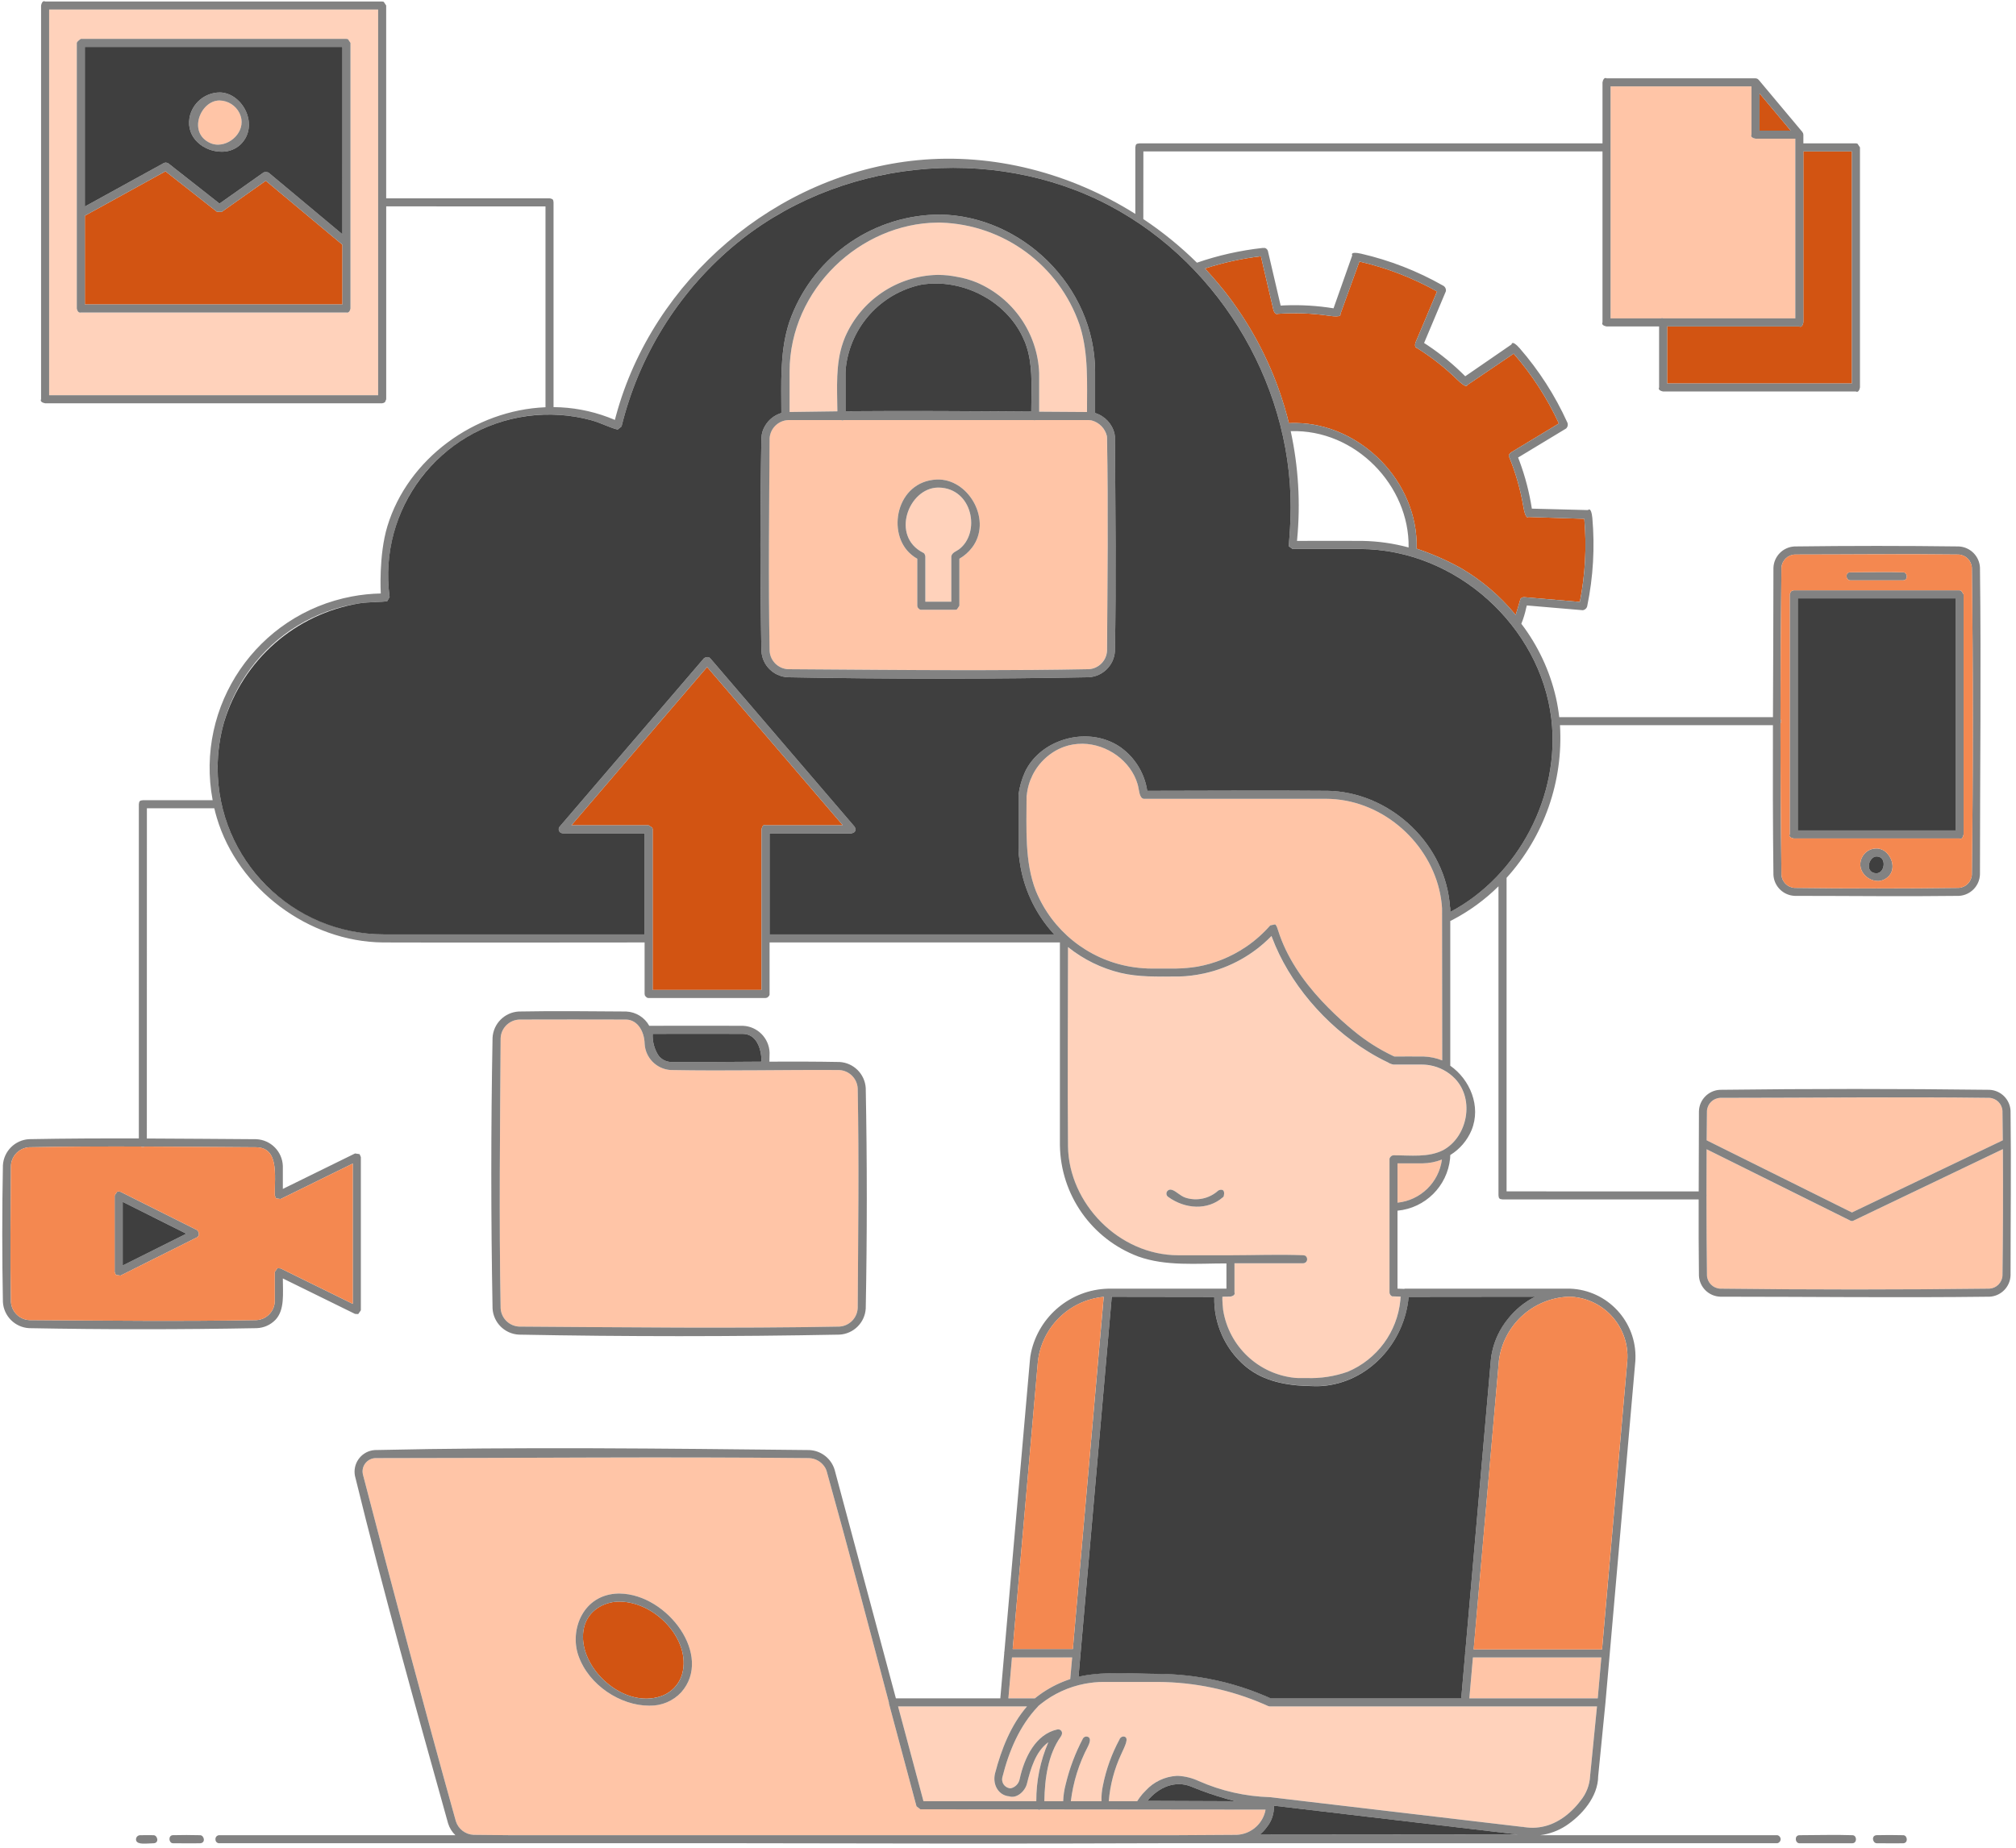 <svg width="168" height="154" viewBox="0 0 168 154" fill="none" xmlns="http://www.w3.org/2000/svg">
<path fill-rule="evenodd" clip-rule="evenodd" d="M92.397 150.124H94.761C94.895 149.916 94.904 149.909 94.965 149.824C95.116 149.611 95.287 149.414 95.475 149.233C96.142 148.507 97.065 148.068 98.049 148.01C98.097 148.01 98.144 148.01 98.191 148.01C98.78 148.045 99.358 148.191 99.893 148.44C101.764 149.267 103.778 149.723 105.822 149.784L105.861 149.787C106.742 149.891 107.624 149.995 108.505 150.1L126.868 152.264C126.91 152.255 126.954 152.26 126.993 152.28L127.242 152.308C127.572 152.349 127.906 152.346 128.235 152.299C129.613 152.131 130.83 151.242 131.707 150.082C132.189 149.496 132.47 148.771 132.509 148.013L133.082 142.222H105.821C105.77 142.218 105.72 142.206 105.671 142.189C105.561 142.138 105.451 142.089 105.34 142.041C102.548 140.83 99.539 140.198 96.496 140.182C94.98 140.18 93.463 140.18 91.946 140.182C91.689 140.182 91.432 140.194 91.176 140.22C90.912 140.249 90.652 140.288 90.397 140.333C89.052 140.592 87.789 141.174 86.718 142.028L86.679 142.062L86.647 142.087L86.62 142.11L86.575 142.147L86.558 142.153C86.536 142.182 86.512 142.211 86.486 142.238C84.963 143.844 84.079 145.928 83.524 148.149C83.437 148.551 83.693 148.948 84.096 149.035C84.133 149.043 84.171 149.049 84.209 149.051C84.597 148.971 84.897 148.666 84.971 148.278C85.37 146.444 86.32 144.543 88.103 144.143C88.392 144.077 88.663 144.378 88.391 144.749C87.336 146.233 87.062 148.223 87.027 150.127H88.597C88.614 149.642 88.686 149.161 88.812 148.692C89.128 147.378 89.606 146.108 90.236 144.912C90.297 144.79 90.427 144.718 90.563 144.733C90.857 144.771 90.923 145.029 90.664 145.553C89.913 146.977 89.43 148.525 89.236 150.123H91.79C91.775 149.684 91.815 149.246 91.908 148.817C92.174 147.473 92.641 146.176 93.294 144.97C93.345 144.815 93.497 144.715 93.66 144.732C94.154 144.805 93.693 145.615 93.43 146.213C92.856 147.445 92.507 148.769 92.397 150.124ZM86.356 150.124H76.954L74.837 142.222H85.582C84.238 143.779 83.45 145.783 82.924 147.785C82.702 148.65 83.12 149.488 83.881 149.677C83.948 149.697 84.018 149.709 84.088 149.713C84.693 149.925 85.394 149.33 85.57 148.689C85.878 147.459 86.278 145.994 87.36 145.207C86.689 146.759 86.347 148.433 86.356 150.124ZM102.537 104.628H98.173C93.203 104.613 89.068 100.271 88.996 95.565C88.944 90.025 88.996 84.483 88.996 78.942L89.023 78.964C90.302 79.983 91.788 80.71 93.378 81.093C94.89 81.454 96.469 81.399 98.055 81.395H98.091H98.152H98.194H98.218H98.229H98.249C98.93 81.376 99.607 81.294 100.272 81.15H100.279L100.379 81.128L100.392 81.125C102.509 80.653 104.443 79.573 105.955 78.016L105.979 78.084L106.002 78.147L106.006 78.16C107.396 81.861 110.386 85.444 114.059 87.686C114.572 88.002 115.101 88.29 115.645 88.548C115.744 88.615 115.854 88.665 115.969 88.697L115.987 88.705L116.123 88.735H118.517C118.592 88.735 118.666 88.737 118.741 88.743C118.881 88.753 119.021 88.77 119.159 88.795C119.954 88.936 120.684 89.325 121.245 89.906C122.925 91.67 122.261 94.805 120.237 95.878C119.005 96.493 117.549 96.296 116.124 96.296L115.996 96.322C115.779 96.466 115.783 96.595 115.788 96.624V96.631V107.746C115.8 107.877 115.878 107.994 115.995 108.056L116.718 108.081L116.696 108.332L116.691 108.394C116.426 111.024 114.748 113.301 112.313 114.331C111.202 114.726 110.026 114.904 108.848 114.857H108.592C108.507 114.857 108.421 114.857 108.335 114.857H108.258H108.234H108.179H108.153L108.092 114.854H108.076L107.997 114.849H107.987L107.916 114.844H107.904C104.858 114.534 102.403 112.213 101.923 109.189C101.882 108.853 101.864 108.535 101.858 108.276C101.858 108.211 101.858 108.145 101.862 108.08H102.536C102.992 107.99 102.872 107.744 102.872 107.744V105.304H108.591C108.778 105.301 108.926 105.147 108.923 104.96C108.921 104.892 108.9 104.825 108.86 104.77C108.815 104.709 108.803 104.658 108.619 104.635C106.593 104.549 104.563 104.635 102.535 104.635L102.537 104.628ZM97.567 99.152C97.937 99.19 98.299 99.66 98.805 99.828C99.749 100.124 100.778 99.899 101.513 99.237C101.615 99.167 101.743 99.145 101.863 99.175C102.121 99.28 101.964 99.735 101.964 99.735C101.937 99.76 101.91 99.784 101.882 99.808C100.631 100.883 98.772 100.787 97.35 99.759C97.196 99.658 97.154 99.452 97.254 99.299C97.322 99.194 97.443 99.137 97.567 99.151V99.152ZM79.276 50.15H77.11V46.367C77.059 46.095 76.926 46.067 76.926 46.067C74.204 44.688 75.704 40.683 78.156 40.636H78.23C81.06 40.69 81.743 44.399 79.921 45.782C79.7 45.95 79.335 46.048 79.276 46.367V50.15ZM78.116 18.553C71.725 18.612 65.819 24.078 65.798 30.948V34.337C67.125 34.313 68.452 34.295 69.78 34.283C69.76 32.3 69.622 30.329 70.257 28.526C70.271 28.487 70.285 28.449 70.299 28.411L70.31 28.381C70.329 28.329 70.349 28.28 70.369 28.228L70.385 28.187L70.397 28.158V28.154L70.404 28.138L70.424 28.09L70.427 28.084C71.757 25.019 74.742 23.002 78.082 22.912C78.136 22.912 78.191 22.912 78.246 22.912C78.748 22.917 79.248 22.971 79.74 23.072C80.299 23.165 80.846 23.319 81.371 23.533C84.434 24.831 86.471 27.782 86.598 31.106V31.163V31.202V31.224C86.598 31.258 86.598 31.289 86.598 31.321V34.312C87.926 34.321 89.255 34.33 90.582 34.339C90.582 31.922 90.707 29.508 90.024 27.271L90.016 27.244L89.991 27.164L89.955 27.054C88.242 22.104 83.654 18.723 78.419 18.554L78.264 18.552L78.116 18.553ZM31.51 32.94H4.095V0.795H31.511L31.51 32.94ZM28.87 3.24H6.736C6.736 3.24 6.428 3.435 6.4 3.576V25.71C6.459 26.009 6.595 26.056 6.675 26.055H6.685C6.702 26.055 6.719 26.052 6.735 26.046H28.869C28.889 26.053 28.909 26.056 28.93 26.056H28.941C29.021 26.052 29.148 25.996 29.205 25.711V3.576L28.998 3.266L28.87 3.24Z" fill="#FFD2BB"/>
<path fill-rule="evenodd" clip-rule="evenodd" d="M97.883 152.955L103.052 152.924C104.167 152.879 105.122 152.116 105.415 151.041V151.038L105.426 150.992L105.428 150.983L105.437 150.942L105.44 150.93L105.448 150.89L105.45 150.877L105.459 150.824L86.691 150.805C86.63 150.845 86.552 150.845 86.491 150.805L76.697 150.795L76.372 150.547L74.076 141.973C74.074 141.942 74.073 141.913 74.073 141.885C72.378 135.47 70.686 129.054 68.902 122.664C68.862 122.505 68.791 122.355 68.696 122.223C68.405 121.802 67.932 121.545 67.422 121.528C55.373 121.401 43.324 121.528 31.274 121.528C30.661 121.556 30.186 122.075 30.214 122.688C30.217 122.746 30.224 122.803 30.235 122.86C32.751 132.52 35.302 142.172 37.987 151.788C38.192 152.441 38.785 152.897 39.47 152.925C40.525 152.937 41.58 152.947 42.635 152.957L97.883 152.955ZM51.664 132.814C55.653 132.89 59.443 138.024 56.768 141.043C56.093 141.771 55.14 142.176 54.147 142.157H54.069C51.76 142.161 49.063 140.496 48.19 137.962C47.455 135.828 48.593 132.87 51.541 132.814H51.663L51.664 132.814ZM89.344 138.139L89.186 139.943H89.184C88.403 140.198 87.66 140.557 86.975 141.009L86.939 141.033L86.916 141.048H86.914C86.743 141.163 86.577 141.283 86.415 141.409C86.363 141.449 86.312 141.49 86.261 141.531L86.24 141.548H84.034L84.332 138.136L89.344 138.139ZM133.444 138.139L133.145 141.551H122.445L122.744 138.139L133.444 138.139ZM55.9 89.183C54.726 89.115 53.789 88.178 53.72 87.004C53.701 86.002 53.156 84.995 52.175 84.977C49.212 84.958 46.249 84.977 43.287 84.977C42.442 85.005 41.76 85.677 41.719 86.522C41.672 94.027 41.58 101.534 41.719 109.038C41.768 109.867 42.434 110.526 43.264 110.565C52.159 110.621 61.055 110.733 69.948 110.565C70.778 110.517 71.436 109.85 71.475 109.02C71.513 102.916 71.59 96.812 71.475 90.709C71.426 89.879 70.759 89.221 69.929 89.183C65.261 89.153 60.593 89.271 55.925 89.183L55.9 89.183ZM142.204 99.723C142.204 101.921 142.218 104.119 142.246 106.317C142.28 106.902 142.748 107.37 143.334 107.404C150.816 107.496 158.299 107.496 165.783 107.404C166.369 107.37 166.837 106.903 166.871 106.317C166.916 102.804 166.926 99.291 166.902 95.778L154.471 101.73C154.38 101.784 154.267 101.784 154.177 101.728L142.216 95.787C142.208 97.044 142.204 98.302 142.204 99.56C142.215 99.613 142.216 99.668 142.205 99.721L142.204 99.723ZM166.896 95.042C166.89 94.225 166.881 93.408 166.871 92.591C166.837 92.005 166.369 91.537 165.783 91.503C158.311 91.41 150.837 91.503 143.364 91.503C142.766 91.523 142.281 91.995 142.246 92.592C142.236 93.408 142.228 94.224 142.221 95.04L154.328 101.054L166.896 95.042ZM118.509 96.96H118.545C119.095 96.953 119.639 96.847 120.151 96.646C120.169 96.64 120.158 96.656 120.158 96.656C119.899 98.56 118.371 100.04 116.459 100.237V96.961L118.509 96.96ZM90.163 61.989C89.656 61.987 89.153 62.072 88.676 62.242C88.099 62.451 87.569 62.773 87.117 63.188C86.236 63.99 85.683 65.09 85.565 66.275L85.547 66.338C85.547 69.051 85.375 71.832 86.326 74.261C87.683 77.557 90.628 79.931 94.137 80.558C94.636 80.645 95.141 80.698 95.648 80.719C95.716 80.721 95.785 80.723 95.853 80.723C96.564 80.727 97.275 80.723 97.986 80.723H98.017C98.606 80.713 99.193 80.66 99.774 80.567C101.213 80.311 102.582 79.756 103.794 78.94L103.844 78.907L103.878 78.885C104.607 78.384 105.271 77.794 105.853 77.128L106.249 77.045C106.252 77.044 106.256 77.044 106.259 77.045C106.273 77.048 106.286 77.056 106.295 77.067C106.36 77.142 106.407 77.231 106.436 77.326C106.459 77.386 106.483 77.46 106.51 77.547C107.201 79.744 108.549 81.713 110.165 83.443C110.847 84.169 111.567 84.858 112.322 85.507L112.327 85.511L112.356 85.536C112.508 85.667 112.661 85.795 112.817 85.921C113.811 86.744 114.903 87.441 116.068 87.997L116.095 88.01L116.196 88.056C116.984 88.056 117.773 88.043 118.561 88.056H118.583H118.6H118.624H118.657C119.181 88.075 119.698 88.185 120.185 88.38L120.17 75.71L120.162 75.598L120.158 75.546L120.153 75.485L120.147 75.418L120.143 75.372L120.135 75.297L120.131 75.26L120.122 75.18L120.118 75.147L120.107 75.065L120.103 75.035L120.091 74.954L120.087 74.923L120.075 74.846L120.069 74.812L120.057 74.74L120.05 74.701L120.039 74.635L120.03 74.59L120.019 74.533L120.008 74.478L119.999 74.431L119.985 74.367L119.977 74.333L119.96 74.256L119.955 74.235L119.934 74.144V74.138C118.923 69.972 115.014 66.591 110.497 66.577H95.308L95.29 66.573C94.923 66.484 94.936 65.819 94.802 65.361C94.231 63.408 92.26 62.02 90.225 61.987L90.163 61.989ZM70.118 35.01C70.17 35.043 70.236 35.043 70.288 35.01H86.128C86.173 35.029 86.224 35.029 86.269 35.01H90.707C90.794 35.012 90.881 35.022 90.966 35.039C91.592 35.206 92.077 35.701 92.232 36.331V36.34L92.235 36.36L92.239 36.381V36.394L92.242 36.42V36.429L92.244 36.457V36.465L92.246 36.494V36.502V36.538C92.355 42.434 92.283 48.331 92.246 54.228C92.208 55.059 91.549 55.726 90.719 55.774C87.588 55.832 84.458 55.854 81.327 55.856H80.544C75.587 55.854 70.629 55.805 65.672 55.774C64.842 55.736 64.174 55.076 64.127 54.246C64.018 48.35 64.089 42.453 64.127 36.556V36.518C64.186 35.688 64.862 35.038 65.693 35.009L70.118 35.01ZM79.612 50.822L79.741 50.796L79.948 50.486V46.568C80.36 46.331 80.721 46.014 81.009 45.636C82.675 43.444 80.837 40.067 78.299 39.967L78.239 39.965H78.148L78.057 39.967C74.666 40.118 73.837 44.51 75.964 46.241C76.111 46.367 76.27 46.476 76.439 46.567V50.486L76.465 50.614C76.589 50.799 76.7 50.823 76.75 50.824H76.76C76.765 50.823 76.77 50.823 76.775 50.822H79.612ZM145.957 7.198V11.222C145.957 11.222 145.796 11.457 146.293 11.558H149.61V26.538H138.594C138.542 26.505 138.476 26.505 138.424 26.538H134.213V7.198H145.957ZM18.259 8.374C16.682 8.404 15.615 11.087 17.541 11.93C17.735 12.014 17.943 12.057 18.154 12.056H18.188C19.377 12.035 20.597 10.755 19.957 9.426C19.641 8.793 19 8.388 18.294 8.374L18.259 8.374Z" fill="#FFC5A7"/>
<path fill-rule="evenodd" clip-rule="evenodd" d="M51.551 133.485C50.268 133.51 49.004 134.27 48.676 135.61C48.013 138.323 50.894 141.557 53.83 141.573H53.908C54.307 141.567 54.704 141.499 55.082 141.371C55.956 141.074 56.623 140.36 56.86 139.467C57.579 136.701 54.671 133.515 51.623 133.484L51.551 133.485ZM47.616 68.785L58.925 55.59L70.235 68.785H63.797C63.797 68.785 63.559 68.624 63.461 69.121V82.507H54.389V69.12L54.364 68.992L54.053 68.785H47.616ZM107.405 35.269C107.477 35.265 107.549 35.263 107.622 35.26C107.694 35.258 107.768 35.257 107.844 35.257C107.9 35.257 107.956 35.257 108.012 35.257C113.358 35.331 118.199 40.118 118.054 45.729C119.338 46.158 120.58 46.705 121.763 47.362C123.481 48.372 125.008 49.676 126.274 51.214L126.307 51.255C126.483 50.699 126.702 49.916 126.702 49.916C126.776 49.823 126.889 49.769 127.008 49.77L131.653 50.165C132.106 47.886 132.231 45.555 132.025 43.241L127.358 43.087C127.358 43.087 127.137 43.371 126.94 42.196C126.701 40.8 126.312 39.433 125.779 38.12C125.779 38.12 125.609 37.976 125.917 37.706L129.907 35.295C128.933 33.186 127.664 31.227 126.138 29.475L122.271 32.093C122.271 32.093 122.259 32.453 121.41 31.618C120.396 30.629 119.277 29.752 118.074 29.003C118.074 29.003 117.853 28.987 117.942 28.588L119.753 24.292C117.726 23.157 115.548 22.317 113.284 21.799L111.694 26.19C111.694 26.19 111.896 26.488 110.72 26.312C109.318 26.108 107.897 26.056 106.484 26.156C106.484 26.156 106.295 26.274 106.133 25.898L105.073 21.358C103.491 21.546 101.931 21.887 100.415 22.377C100.415 22.377 101.351 23.395 102.039 24.268C104.116 26.908 105.719 29.888 106.777 33.076C106.951 33.599 107.111 34.13 107.255 34.668C107.306 34.868 107.357 35.068 107.405 35.269ZM154.325 12.619V31.959H138.929V27.208H149.945C149.953 27.214 150.183 27.36 150.28 26.872V12.619H154.325ZM18.476 17.659L18.075 17.649L13.788 14.277L7.071 17.978V25.375H28.534V20.398L22.148 15.066L18.476 17.659ZM146.627 10.886H149.225L146.627 7.785V10.886Z" fill="#D25412"/>
<path fill-rule="evenodd" clip-rule="evenodd" d="M12.809 152.955C13.128 152.973 13.283 153.6 12.809 153.627C12.185 153.639 11.472 153.769 11.347 153.4C11.294 153.214 11.402 153.021 11.587 152.969C11.608 152.963 11.63 152.959 11.652 152.957C12.038 152.949 12.424 152.948 12.809 152.955ZM31.846 33.612H3.759C3.262 33.514 3.423 33.276 3.423 33.276V0.46C3.521 -0.033 3.755 0.121 3.759 0.124H31.846L31.975 0.149L32.182 0.459V16.532H45.792L45.84 16.535C46.077 16.587 46.111 16.641 46.128 16.867V33.931C47.68 33.943 49.218 34.227 50.672 34.772C50.913 34.861 51.24 34.999 51.24 34.999C51.27 34.882 51.301 34.765 51.333 34.648C54.41 23.299 64.683 14.502 76.447 13.353C82.783 12.734 89.212 14.427 94.611 17.829V12.285C94.639 12.003 94.699 11.975 94.947 11.95H133.542V6.862C133.64 6.37 133.874 6.524 133.878 6.526H146.293L146.421 6.552L146.425 6.558L146.443 6.562L146.55 6.646L150.203 11.006C150.216 11.03 150.229 11.056 150.239 11.082L150.255 11.093L150.281 11.222V11.948H154.662L154.79 11.974L154.997 12.283V32.294C154.899 32.791 154.661 32.63 154.661 32.63H138.594C138.098 32.531 138.258 32.294 138.258 32.294V27.208H133.877C133.381 27.11 133.541 26.872 133.541 26.872V12.619H95.282L95.277 18.258C96.878 19.326 98.374 20.543 99.745 21.894C101.515 21.284 103.346 20.872 105.207 20.667C105.276 20.661 105.346 20.661 105.416 20.667C105.531 20.707 105.621 20.799 105.658 20.915L106.721 25.469C106.835 25.462 106.948 25.456 107.062 25.451C108.422 25.397 109.784 25.479 111.128 25.696L112.688 21.284C112.688 21.284 112.44 20.921 113.434 21.145C115.819 21.695 118.111 22.588 120.24 23.796C120.423 23.882 120.524 24.08 120.488 24.278L118.674 28.586C118.77 28.648 118.865 28.71 118.96 28.773C120.092 29.528 121.145 30.395 122.104 31.36L125.96 28.706C125.96 28.706 125.984 28.279 126.645 29.031C128.251 30.879 129.581 32.949 130.594 35.177C130.69 35.354 130.656 35.574 130.511 35.713L126.509 38.132C126.551 38.238 126.591 38.344 126.631 38.451C127.103 39.727 127.446 41.048 127.654 42.393L132.333 42.513C132.333 42.513 132.602 42.182 132.696 43.179C132.91 45.618 132.769 48.075 132.277 50.473C132.252 50.673 132.095 50.831 131.896 50.858L127.237 50.462C127.22 50.527 127.203 50.593 127.184 50.658C127.089 51.113 126.953 51.558 126.778 51.988C128.166 53.809 129.149 55.907 129.661 58.139C129.782 58.678 129.874 59.223 129.936 59.772H147.747C147.761 55.628 147.786 51.485 147.786 47.34C147.813 46.376 148.576 45.594 149.54 45.544C154.107 45.485 158.675 45.485 163.244 45.544C164.189 45.596 164.945 46.351 164.997 47.297C165.104 55.821 164.997 64.346 164.997 72.87C164.968 73.834 164.206 74.615 163.243 74.667C158.69 74.725 154.138 74.667 149.583 74.667C148.619 74.641 147.836 73.877 147.786 72.914C147.734 68.756 147.733 64.598 147.744 60.441H129.998C130.285 65.108 128.681 69.694 125.548 73.165V99.296L141.558 99.301C141.565 97.073 141.578 94.845 141.578 92.615C141.607 91.658 142.365 90.883 143.321 90.831C150.814 90.737 158.308 90.737 165.803 90.831C166.744 90.881 167.496 91.632 167.546 92.573C167.604 97.145 167.546 101.717 167.546 106.29C167.517 107.247 166.759 108.023 165.802 108.074C158.323 108.166 150.842 108.074 143.362 108.074C142.405 108.045 141.629 107.288 141.578 106.332C141.552 104.21 141.55 102.087 141.555 99.966H125.21C124.938 99.942 124.896 99.879 124.874 99.63V73.87C123.747 74.984 122.46 75.925 121.056 76.661C120.981 76.7 120.915 76.732 120.856 76.758V88.824C122.497 89.969 123.443 92.201 122.631 94.19C122.271 95.052 121.65 95.778 120.855 96.268C120.855 96.363 120.849 96.458 120.842 96.552C120.608 98.864 118.772 100.687 116.459 100.905V107.403L117.007 107.423C117.032 107.415 117.058 107.408 117.084 107.403H130.753H130.756H130.831C133.96 107.519 136.402 110.149 136.286 113.278C136.284 113.336 136.281 113.394 136.277 113.453L134.145 137.833L133.787 141.916V141.919L133.182 148.031C133.173 149.775 131.783 151.324 130.494 152.167C129.848 152.588 129.115 152.857 128.35 152.955H148.096C148.111 152.955 148.126 152.957 148.14 152.961C148.322 153.016 148.425 153.207 148.37 153.389C148.337 153.499 148.251 153.585 148.14 153.618C148.126 153.623 148.111 153.625 148.096 153.625H96.889C85.118 153.671 73.348 153.649 61.578 153.625H18.283C18.114 153.636 17.968 153.508 17.957 153.339C17.957 153.331 17.956 153.324 17.956 153.316C17.934 153.14 18.058 152.979 18.234 152.957C18.25 152.955 18.267 152.954 18.283 152.954H37.948C37.665 152.684 37.456 152.346 37.341 151.972C34.654 142.342 31.954 132.71 29.578 122.997C29.392 122.015 30.038 121.068 31.02 120.882C31.087 120.869 31.154 120.861 31.221 120.856C43.29 120.584 55.365 120.729 67.435 120.856C68.427 120.896 69.282 121.566 69.558 122.519L74.657 141.549H83.359L83.689 137.772C83.679 137.733 83.683 137.69 83.7 137.653L85.823 113.395C85.839 113.164 85.873 112.933 85.923 112.706C86.591 109.675 89.237 107.488 92.34 107.404H102.203V105.3C99.677 105.3 97.156 105.548 94.854 104.724C90.978 103.27 88.387 99.591 88.326 95.453V78.549H64.131V82.843C64.131 82.843 64.172 82.987 63.924 83.153L63.796 83.178H54.053C54.048 83.178 53.905 83.214 53.743 82.971L53.717 82.843V78.549C46.45 78.549 39.183 78.572 31.916 78.549C25.734 78.491 19.838 74.101 18.068 68.158C17.99 67.896 17.92 67.632 17.858 67.367H12.241L12.236 94.889C15.277 94.9 18.317 94.928 21.36 94.947C22.567 95.002 23.529 95.976 23.57 97.183V99.091L29.587 96.135L29.966 96.192L30.071 96.436V109.208L29.851 109.522L29.587 109.509L23.57 106.552C23.57 107.823 23.736 109.179 22.953 110.002C22.542 110.428 21.98 110.677 21.387 110.696C15.067 110.813 8.746 110.813 2.423 110.696C1.248 110.629 0.309 109.69 0.242 108.515C0.171 104.72 0.171 100.923 0.242 97.125C0.309 95.95 1.248 95.011 2.423 94.944C5.472 94.886 8.521 94.876 11.57 94.883V67.031C11.594 66.759 11.656 66.717 11.906 66.695H17.721C16.237 58.8 21.434 51.196 29.329 49.712C30.122 49.563 30.925 49.48 31.732 49.464C31.732 49.464 31.541 46.294 32.285 43.85C33.993 38.242 39.535 34.183 45.458 33.942V17.203L32.184 17.2V33.276L32.085 33.514C32.017 33.57 31.934 33.604 31.846 33.612ZM16.691 152.956C17.012 152.98 17.158 153.59 16.691 153.626C15.931 153.645 15.17 153.626 14.409 153.626C14.063 153.617 13.999 152.987 14.392 152.954C15.157 152.935 15.923 152.936 16.691 152.956ZM158.621 152.956C158.957 152.981 159.027 153.594 158.621 153.626C157.878 153.644 157.134 153.626 156.39 153.626C156.054 153.617 155.92 152.99 156.373 152.954C157.121 152.936 157.87 152.936 158.62 152.956H158.621ZM154.375 153.628H149.947C149.588 153.615 149.514 152.972 149.947 152.956C151.431 152.956 152.916 152.903 154.399 152.956C154.75 152.994 154.765 153.612 154.373 153.626L154.375 153.628ZM97.884 152.956L103.054 152.925C104.168 152.879 105.124 152.117 105.417 151.041V151.038L105.428 150.992L105.43 150.983L105.439 150.942L105.442 150.93L105.449 150.89L105.452 150.877L105.46 150.825L86.692 150.806C86.632 150.845 86.553 150.845 86.493 150.806L76.698 150.796L76.374 150.547L74.076 141.973C74.074 141.942 74.073 141.913 74.073 141.885C72.378 135.47 70.686 129.054 68.902 122.664C68.862 122.505 68.791 122.355 68.696 122.223C68.405 121.802 67.932 121.545 67.422 121.528C55.373 121.401 43.324 121.528 31.274 121.528C30.661 121.556 30.186 122.075 30.214 122.688C30.217 122.746 30.224 122.803 30.235 122.86C32.751 132.52 35.302 142.172 37.987 151.787C38.192 152.441 38.785 152.896 39.47 152.925C40.525 152.936 41.58 152.947 42.635 152.957L97.884 152.956ZM106.159 150.5V150.504C106.189 151.161 105.971 151.805 105.549 152.309C105.387 152.534 105.196 152.736 104.981 152.91L126.468 152.892L106.159 150.497V150.5ZM92.4 150.124H94.763C94.898 149.917 94.907 149.91 94.967 149.824C95.118 149.612 95.289 149.414 95.478 149.234C96.144 148.507 97.068 148.069 98.052 148.011C98.099 148.011 98.146 148.011 98.193 148.011C98.782 148.046 99.36 148.191 99.895 148.441C101.767 149.267 103.78 149.724 105.825 149.785L105.863 149.787C106.745 149.891 107.626 149.996 108.507 150.101L126.87 152.264C126.912 152.255 126.956 152.261 126.995 152.28L127.245 152.308C127.575 152.349 127.908 152.346 128.237 152.3C129.615 152.132 130.832 151.242 131.709 150.082C132.191 149.496 132.472 148.771 132.51 148.013L133.083 142.222H105.822C105.771 142.218 105.72 142.206 105.672 142.189C105.562 142.138 105.451 142.089 105.341 142.041C102.548 140.831 99.54 140.198 96.496 140.182C94.98 140.18 93.464 140.18 91.947 140.182C91.689 140.182 91.433 140.194 91.177 140.22C90.912 140.249 90.653 140.288 90.398 140.333C89.052 140.592 87.79 141.174 86.719 142.028L86.679 142.062L86.647 142.087L86.621 142.11L86.576 142.147L86.559 142.153C86.537 142.182 86.513 142.211 86.487 142.238C84.964 143.844 84.08 145.928 83.525 148.149C83.438 148.551 83.694 148.948 84.096 149.035C84.133 149.043 84.171 149.049 84.21 149.051C84.597 148.971 84.898 148.666 84.972 148.278C85.371 146.444 86.32 144.543 88.103 144.143C88.392 144.077 88.663 144.378 88.391 144.749C87.336 146.233 87.062 148.223 87.028 150.127H88.597C88.615 149.642 88.687 149.161 88.813 148.692C89.129 147.378 89.607 146.108 90.237 144.912C90.297 144.79 90.428 144.718 90.564 144.733C90.858 144.771 90.924 145.029 90.665 145.553C89.914 146.977 89.43 148.525 89.237 150.123H91.79C91.776 149.684 91.816 149.246 91.909 148.817C92.175 147.473 92.642 146.176 93.294 144.97C93.345 144.815 93.498 144.715 93.66 144.732C94.155 144.805 93.694 145.616 93.43 146.213C92.857 147.445 92.507 148.769 92.398 150.124L92.4 150.124ZM102.257 149.936C101.23 149.649 100.222 149.3 99.237 148.891C97.961 148.387 96.58 148.913 95.616 150.096L102.974 150.124C102.909 150.11 102.844 150.095 102.78 150.081C102.603 150.039 102.429 149.99 102.255 149.936L102.257 149.936ZM85.584 142.222H74.839L76.956 150.124H86.358C86.348 148.434 86.69 146.759 87.361 145.207C86.279 145.995 85.879 147.458 85.571 148.689C85.395 149.33 84.695 149.925 84.089 149.713C84.019 149.709 83.949 149.698 83.882 149.678C83.121 149.488 82.703 148.65 82.925 147.785C83.45 145.783 84.239 143.78 85.582 142.222L85.584 142.222ZM51.666 132.815C55.654 132.89 59.444 138.025 56.77 141.044C56.095 141.771 55.142 142.176 54.149 142.158H54.071C51.762 142.161 49.065 140.496 48.191 137.963C47.457 135.828 48.594 132.87 51.543 132.814H51.664L51.666 132.815ZM51.553 133.487C50.27 133.511 49.006 134.271 48.678 135.611C48.015 138.325 50.896 141.558 53.832 141.574H53.91C54.31 141.569 54.706 141.501 55.084 141.372C55.958 141.075 56.625 140.361 56.862 139.469C57.581 136.703 54.673 133.516 51.625 133.486L51.553 133.487ZM89.346 138.14H84.331L84.032 141.552H86.239L86.259 141.535C86.31 141.494 86.36 141.453 86.413 141.413C86.575 141.287 86.742 141.167 86.912 141.052H86.914L86.937 141.037L86.973 141.013C87.658 140.561 88.401 140.202 89.182 139.947H89.185L89.346 138.14ZM133.445 138.14H122.744L122.445 141.551H133.145L133.445 138.14ZM127.935 108.075H117.392C117.058 111.894 114.058 115.213 110.176 115.509H110.167H110.157L110.09 115.513H110.072H110.06L109.996 115.517H109.971H109.964L109.903 115.519H109.873H109.868H109.803H109.775H109.677H109.488C107.576 115.508 105.651 115.226 104.156 114.15C104.132 114.132 104.107 114.114 104.083 114.096C104.054 114.074 104.024 114.052 103.995 114.029H103.992L103.959 114.003L103.911 113.966L103.907 113.963L103.902 113.959L103.861 113.925L103.828 113.897L103.823 113.893L103.814 113.886L103.771 113.849L103.745 113.828L103.74 113.823L103.727 113.812L103.682 113.773L103.663 113.757L103.657 113.752L103.641 113.738L103.595 113.697L103.582 113.685L103.577 113.68L103.556 113.662L103.511 113.619L103.503 113.612L103.499 113.608L103.473 113.584L103.428 113.541L103.424 113.538L103.422 113.536C102.853 112.987 102.377 112.348 102.015 111.645L102.011 111.639L102.007 111.631L101.986 111.589L101.969 111.555L101.962 111.542L101.953 111.522L101.935 111.486L101.924 111.463L101.914 111.444L101.899 111.411L101.886 111.384L101.88 111.371L101.869 111.348L101.843 111.292L101.839 111.281L101.837 111.277C101.381 110.274 101.161 109.18 101.191 108.079L92.648 108.067L90.047 137.794L89.877 139.743C90.028 139.709 90.028 139.709 90.183 139.676C92.172 139.288 94.398 139.491 96.576 139.502C99.748 139.53 102.881 140.208 105.782 141.493L105.889 141.541H121.77L122.1 137.765C122.086 137.721 122.09 137.673 122.112 137.633L124.234 113.386C124.25 113.154 124.284 112.924 124.334 112.697C124.547 111.675 125.004 110.719 125.665 109.912C126.278 109.141 127.053 108.514 127.934 108.074L127.935 108.075ZM124.906 113.461L122.806 137.469H133.506L135.611 113.398C135.801 110.651 133.727 108.27 130.98 108.081C130.95 108.079 130.92 108.077 130.89 108.076C130.823 108.076 130.752 108.076 130.682 108.076C127.701 108.213 125.256 110.487 124.903 113.451L124.906 113.461ZM91.976 108.088L91.93 108.091C89.086 108.389 86.828 110.617 86.493 113.457L84.391 137.437H89.404L91.976 108.088ZM101.867 108.075C101.864 108.142 101.863 108.206 101.862 108.271C101.869 108.53 101.887 108.848 101.928 109.185C102.408 112.208 104.863 114.529 107.908 114.839H107.921L107.992 114.845H108.001L108.081 114.849H108.097L108.158 114.852H108.183H108.239H108.262H108.34C108.426 114.852 108.511 114.852 108.596 114.852H108.853C110.031 114.899 111.207 114.721 112.318 114.326C114.755 113.295 116.433 111.015 116.695 108.382L116.7 108.32L116.722 108.069L115.999 108.044C115.882 107.983 115.804 107.866 115.792 107.734V96.624V96.617C115.788 96.587 115.784 96.459 116 96.315L116.129 96.289C117.555 96.289 119.009 96.486 120.241 95.871C122.267 94.798 122.932 91.663 121.249 89.9C120.689 89.318 119.959 88.929 119.163 88.788C119.025 88.763 118.885 88.746 118.745 88.736C118.671 88.731 118.596 88.728 118.522 88.728H116.128L115.991 88.698L115.973 88.69C115.858 88.658 115.749 88.608 115.65 88.541C115.106 88.283 114.576 87.995 114.063 87.679C110.39 85.437 107.4 81.853 106.011 78.153L106.006 78.14L105.983 78.076L105.959 78.009C104.447 79.566 102.514 80.646 100.396 81.118L100.384 81.121L100.283 81.143H100.277C99.611 81.287 98.934 81.369 98.254 81.388H98.234H98.222H98.198H98.156H98.096H98.06C96.474 81.393 94.894 81.447 93.382 81.086C91.793 80.703 90.306 79.976 89.028 78.957L89.001 78.934C89.001 84.476 88.949 90.017 89.001 95.558C89.074 100.264 93.208 104.606 98.177 104.621H102.541C104.569 104.621 106.599 104.536 108.625 104.621C108.809 104.645 108.821 104.695 108.866 104.755C108.974 104.908 108.939 105.119 108.787 105.228C108.732 105.267 108.665 105.289 108.597 105.29H102.873V107.73C102.873 107.73 102.993 107.975 102.537 108.066L101.867 108.075ZM64.117 88.483C66.066 88.473 68.016 88.475 69.965 88.512C71.14 88.58 72.077 89.517 72.145 90.691C72.262 96.812 72.262 102.933 72.145 109.056C72.077 110.23 71.139 111.167 69.965 111.235C61.054 111.405 52.142 111.405 43.228 111.235C42.052 111.168 41.114 110.23 41.046 109.054C40.907 101.531 40.907 94.008 41.046 86.484C41.115 85.31 42.052 84.373 43.226 84.305C46.211 84.248 49.196 84.285 52.181 84.305C52.986 84.34 53.715 84.791 54.105 85.496C56.711 85.496 59.317 85.48 61.922 85.496C63.129 85.552 64.091 86.525 64.132 87.733L64.117 88.483ZM55.9 89.183C54.726 89.115 53.789 88.178 53.72 87.004C53.701 86.001 53.156 84.995 52.175 84.976C49.212 84.958 46.249 84.976 43.287 84.976C42.442 85.005 41.76 85.677 41.719 86.522C41.672 94.027 41.58 101.533 41.719 109.038C41.768 109.867 42.434 110.526 43.264 110.565C52.159 110.621 61.055 110.733 69.948 110.565C70.778 110.517 71.436 109.85 71.475 109.02C71.513 102.916 71.59 96.812 71.475 90.709C71.426 89.879 70.759 89.221 69.929 89.183C65.261 89.153 60.593 89.271 55.925 89.183L55.9 89.183ZM11.746 95.558C8.643 95.549 5.542 95.558 2.439 95.618C1.609 95.666 0.949 96.333 0.911 97.164C0.888 100.942 0.841 104.721 0.911 108.499C0.96 109.329 1.628 109.989 2.458 110.027C8.762 110.066 15.067 110.143 21.37 110.027C22.2 109.979 22.86 109.312 22.898 108.481V106.016L23.117 105.701L23.381 105.715L29.398 108.671V96.976L23.381 99.933L23.002 99.875L22.898 99.632C22.898 97.875 23.237 95.654 21.35 95.619C18.248 95.6 15.146 95.571 12.044 95.561C11.948 95.603 11.84 95.602 11.746 95.558ZM142.206 99.721C142.206 101.919 142.22 104.117 142.248 106.315C142.282 106.901 142.75 107.368 143.336 107.403C150.819 107.495 158.302 107.495 165.785 107.403C166.372 107.369 166.839 106.901 166.873 106.315C166.918 102.802 166.928 99.289 166.905 95.776L154.473 101.728C154.383 101.783 154.269 101.782 154.179 101.726L142.218 95.785C142.21 97.043 142.206 98.301 142.206 99.559C142.217 99.612 142.217 99.667 142.205 99.721H142.206ZM9.892 99.308C9.942 99.31 9.991 99.317 10.04 99.33L16.425 102.522C16.425 102.522 16.766 102.864 16.425 103.122L10.04 106.313L9.659 106.257L9.554 106.016V99.63L9.774 99.315C9.806 99.309 9.839 99.307 9.871 99.308L9.892 99.308ZM10.225 100.173V105.473L15.525 102.824L10.225 100.173ZM166.898 95.04C166.891 94.223 166.883 93.406 166.872 92.59C166.839 92.003 166.371 91.535 165.784 91.501C158.312 91.408 150.838 91.501 143.365 91.501C142.767 91.521 142.283 91.993 142.247 92.59C142.237 93.406 142.229 94.222 142.222 95.039L154.329 101.053L166.898 95.04ZM97.568 99.151C97.938 99.189 98.299 99.659 98.806 99.827C99.749 100.123 100.779 99.898 101.513 99.236C101.616 99.166 101.743 99.144 101.864 99.174C102.122 99.279 101.965 99.734 101.965 99.734C101.937 99.759 101.91 99.783 101.883 99.807C100.632 100.882 98.773 100.786 97.35 99.758C97.197 99.656 97.156 99.45 97.258 99.297C97.326 99.195 97.446 99.138 97.568 99.151ZM116.459 96.959V100.237C118.371 100.04 119.899 98.561 120.158 96.657C120.158 96.657 120.169 96.641 120.151 96.647C119.639 96.848 119.095 96.954 118.545 96.96H116.459V96.959ZM63.461 88.486C63.455 87.373 63.035 86.187 61.914 86.168C59.406 86.152 56.898 86.168 54.39 86.168C54.36 86.811 54.533 87.447 54.884 87.986C55.129 88.298 55.496 88.489 55.892 88.511H55.939H59.451C60.787 88.504 62.124 88.493 63.461 88.486ZM90.163 61.989C89.656 61.987 89.153 62.072 88.676 62.242C88.099 62.451 87.569 62.773 87.117 63.188C86.236 63.99 85.683 65.09 85.565 66.275L85.547 66.338C85.547 69.051 85.375 71.832 86.326 74.261C87.683 77.557 90.628 79.931 94.137 80.558C94.636 80.645 95.141 80.698 95.648 80.719C95.716 80.721 95.785 80.723 95.853 80.723C96.564 80.727 97.275 80.723 97.986 80.723H98.017C98.606 80.713 99.193 80.66 99.774 80.567C101.213 80.311 102.582 79.756 103.794 78.94L103.844 78.907L103.878 78.885C104.607 78.384 105.271 77.793 105.853 77.128L106.249 77.045C106.252 77.044 106.256 77.044 106.259 77.045C106.273 77.048 106.286 77.056 106.295 77.067C106.359 77.142 106.407 77.23 106.436 77.326C106.459 77.386 106.483 77.46 106.51 77.547C107.201 79.744 108.549 81.713 110.165 83.443C110.847 84.169 111.567 84.858 112.322 85.507L112.327 85.511L112.356 85.536C112.508 85.666 112.661 85.795 112.817 85.921C113.811 86.744 114.903 87.441 116.068 87.997L116.095 88.01L116.196 88.056C116.984 88.056 117.773 88.043 118.561 88.056H118.583H118.6H118.624H118.657C119.181 88.075 119.698 88.185 120.185 88.38L120.17 75.71L120.162 75.598L120.158 75.546L120.153 75.485L120.147 75.418L120.143 75.372L120.135 75.297L120.131 75.26L120.121 75.18L120.118 75.147L120.107 75.065L120.103 75.035L120.091 74.954L120.087 74.923L120.075 74.846L120.069 74.812L120.057 74.74L120.05 74.701L120.039 74.635L120.03 74.59L120.019 74.532L120.008 74.478L119.999 74.431L119.985 74.367L119.977 74.333L119.96 74.256L119.955 74.235L119.934 74.144V74.138C118.923 69.972 115.014 66.591 110.497 66.577H95.308L95.29 66.573C94.923 66.484 94.936 65.819 94.802 65.361C94.231 63.408 92.26 62.02 90.225 61.987L90.163 61.989ZM47.617 68.785H54.055L54.365 68.992L54.39 69.12V82.507H63.462V69.12C63.56 68.624 63.798 68.784 63.798 68.784H70.236L58.926 55.589L47.617 68.785ZM64.132 69.457V77.88H87.852C87.794 77.817 87.737 77.754 87.679 77.69C87.522 77.513 87.373 77.332 87.229 77.145L87.226 77.141L87.204 77.112L87.198 77.104C86.018 75.574 85.255 73.765 84.98 71.853C84.971 71.79 84.963 71.728 84.955 71.667C84.947 71.609 84.938 71.549 84.93 71.49C84.882 71.196 84.864 70.898 84.874 70.601V66.244L84.88 66.197C84.969 65.542 85.154 64.905 85.429 64.304C85.448 64.265 85.468 64.226 85.489 64.188C85.504 64.158 85.522 64.127 85.537 64.097C86.821 61.752 90.016 60.744 92.487 61.791L92.52 61.805L92.55 61.818L92.558 61.821L92.565 61.825L92.586 61.834L92.613 61.846L92.626 61.852L92.635 61.856L92.652 61.864L92.676 61.876L92.693 61.884L92.704 61.889L92.718 61.895L92.74 61.906L92.76 61.916L92.772 61.922L92.783 61.928L92.803 61.938L92.827 61.95L92.838 61.956L92.847 61.961L92.866 61.97L92.893 61.984L92.904 61.991L92.912 61.995L92.929 62.005L92.958 62.02L92.969 62.026L92.975 62.03L92.993 62.04L93.024 62.057L93.034 62.063L93.039 62.066L93.056 62.076L93.088 62.095L93.097 62.101L93.101 62.103L93.12 62.115L93.153 62.135L93.161 62.139L93.165 62.142L93.184 62.154L93.218 62.175L93.224 62.179L93.227 62.181L93.249 62.195L93.282 62.216L93.287 62.219L93.29 62.221L93.314 62.237L93.345 62.258L93.35 62.262L93.379 62.282L93.407 62.302L93.411 62.305L93.446 62.33L93.469 62.347L93.528 62.391C94.649 63.25 95.392 64.511 95.603 65.907C100.586 65.907 105.57 65.861 110.554 65.907H110.624C115.571 65.984 120.198 69.972 120.792 75.136C120.806 75.251 120.817 75.367 120.826 75.483L120.831 75.552L120.856 75.69V76.006C126.542 72.99 130.053 66.29 129.276 59.87C128.352 52.228 121.38 45.778 113.33 45.752H107.712L107.393 45.518C107.393 45.518 107.498 44.321 107.539 43.274C107.953 32.666 101.917 22.13 92.459 17.136C82.62 11.942 69.68 13.223 60.992 20.61C56.437 24.501 53.22 29.725 51.797 35.544L51.474 35.8C50.885 35.676 50.061 35.236 49.255 35.017C42.11 33.081 34.749 37.303 32.813 44.448C32.345 46.175 32.228 47.979 32.468 49.752L32.274 50.101C31.858 50.191 30.817 50.156 29.986 50.278C22.408 51.394 17.169 58.442 18.285 66.02C18.703 68.859 19.991 71.497 21.971 73.573C24.6 76.305 28.221 77.858 32.012 77.879H53.718V69.456H46.887L46.863 69.451C46.676 69.431 46.541 69.263 46.561 69.076C46.568 69.012 46.593 68.952 46.632 68.902L58.671 54.855C58.788 54.781 58.928 54.75 59.066 54.769L59.181 54.855L71.221 68.902C71.357 69.141 71.313 69.379 70.988 69.451H70.986L70.966 69.455L64.132 69.457ZM148.374 60.299C148.374 64.5 148.401 68.701 148.455 72.902C148.489 73.495 148.961 73.967 149.554 74.001C154.11 74.059 158.666 74.059 163.224 74.001C163.816 73.967 164.289 73.495 164.322 72.902C164.43 64.375 164.43 55.847 164.322 47.318C164.288 46.726 163.816 46.254 163.224 46.219C158.678 46.161 154.131 46.219 149.585 46.219C148.98 46.237 148.489 46.715 148.455 47.319C148.402 51.524 148.375 55.73 148.374 59.937C148.436 60.05 148.436 60.186 148.374 60.298V60.299ZM156.412 70.714H156.424C156.759 70.736 157.071 70.894 157.287 71.151C157.794 71.708 157.935 72.663 157.216 73.179L157.211 73.183L157.199 73.191C157.117 73.248 157.03 73.297 156.939 73.336H156.937L156.924 73.342C156.686 73.439 156.422 73.456 156.173 73.39C155.465 73.222 154.843 72.506 155.076 71.702V71.697L155.079 71.686V71.682C155.103 71.606 155.133 71.531 155.17 71.459C155.379 71.024 155.81 70.739 156.293 70.718H156.304H156.315H156.323C156.348 70.718 156.373 70.716 156.399 70.716L156.412 70.714ZM156.495 72.767C157.1 72.628 157.207 71.374 156.371 71.385C155.926 71.402 155.625 72.014 155.78 72.422C155.87 72.642 156.087 72.783 156.324 72.778L156.371 72.78C156.403 72.781 156.436 72.778 156.468 72.773L156.495 72.767ZM163.426 49.227L163.633 49.536V69.547C163.578 69.826 163.479 69.898 163.403 69.907H163.39C163.358 69.908 163.326 69.899 163.298 69.882H149.48L149.435 69.873C148.993 69.769 149.144 69.547 149.144 69.547V49.536L149.242 49.298C149.31 49.243 149.393 49.209 149.48 49.2H163.298L163.426 49.227ZM162.962 49.872H149.815V69.212H162.962V49.872ZM78.354 17.883C85.12 17.991 91.237 23.819 91.259 30.947V34.423C92.065 34.667 92.681 35.32 92.876 36.139L92.88 36.156L92.881 36.164V36.172V36.182L92.885 36.198L92.889 36.219V36.225V36.229C92.898 36.279 92.905 36.33 92.91 36.383V36.392L92.913 36.416V36.433V36.44V36.447V36.46V36.485V36.499C92.913 36.516 92.913 36.532 92.913 36.55C92.949 42.454 93.021 48.361 92.913 54.264C92.845 55.44 91.907 56.378 90.731 56.446C86.811 56.519 82.889 56.558 78.966 56.563H78.181C73.998 56.563 69.815 56.524 65.632 56.445C64.456 56.378 63.517 55.44 63.45 54.264C63.341 48.35 63.341 42.437 63.45 36.522L63.452 36.477V36.465C63.472 36.115 63.579 35.776 63.763 35.478C64.066 34.97 64.548 34.593 65.114 34.422C65.106 31.987 65 29.558 65.638 27.295L65.667 27.195L65.669 27.186L65.676 27.163L65.701 27.08V27.076V27.073L65.716 27.023L65.735 26.964V26.962C65.747 26.924 65.759 26.886 65.772 26.848C67.578 21.63 72.415 18.066 77.934 17.889C78.043 17.887 78.15 17.886 78.259 17.887L78.354 17.883ZM70.118 35.01H65.7C64.869 35.039 64.194 35.69 64.134 36.519V36.557C64.097 42.454 64.025 48.352 64.134 54.248C64.181 55.078 64.849 55.737 65.679 55.776C70.636 55.806 75.594 55.856 80.551 55.858H81.333C84.464 55.856 87.595 55.834 90.725 55.775C91.556 55.728 92.215 55.06 92.253 54.23C92.29 48.333 92.361 42.437 92.253 36.54V36.504V36.496L92.251 36.467V36.459L92.248 36.431V36.422L92.245 36.395V36.383L92.242 36.362L92.239 36.342V36.332C92.084 35.703 91.599 35.208 90.973 35.041C90.888 35.023 90.801 35.014 90.714 35.012H86.276C86.231 35.031 86.18 35.031 86.135 35.012H70.288C70.236 35.044 70.17 35.043 70.118 35.01ZM107.406 35.269C107.478 35.265 107.551 35.263 107.623 35.26C107.695 35.258 107.769 35.257 107.846 35.257C107.901 35.257 107.957 35.257 108.013 35.257C113.36 35.331 118.2 40.118 118.055 45.729C119.339 46.158 120.581 46.705 121.764 47.362C123.482 48.372 125.009 49.676 126.275 51.214L126.309 51.255C126.484 50.699 126.703 49.916 126.703 49.916C126.777 49.823 126.89 49.769 127.009 49.77L131.655 50.165C132.107 47.886 132.232 45.555 132.026 43.241L127.359 43.087C127.359 43.087 127.138 43.371 126.942 42.196C126.702 40.8 126.313 39.433 125.78 38.12C125.78 38.12 125.61 37.976 125.918 37.706L129.908 35.295C128.934 33.186 127.665 31.227 126.139 29.475L122.272 32.093C122.272 32.093 122.26 32.453 121.411 31.618C120.397 30.629 119.278 29.752 118.075 29.003C118.075 29.003 117.854 28.987 117.943 28.588L119.754 24.292C117.727 23.157 115.549 22.317 113.285 21.799L111.695 26.19C111.695 26.19 111.897 26.488 110.721 26.312C109.319 26.108 107.899 26.055 106.485 26.156C106.485 26.156 106.296 26.274 106.134 25.898L105.074 21.358C103.492 21.546 101.932 21.887 100.416 22.377C100.416 22.377 101.352 23.395 102.04 24.268C104.117 26.908 105.72 29.888 106.778 33.076C106.952 33.599 107.112 34.129 107.256 34.668C107.307 34.868 107.357 35.068 107.405 35.269H107.406ZM76.775 50.822C76.77 50.822 76.765 50.823 76.76 50.824H76.75C76.701 50.824 76.589 50.799 76.465 50.614L76.439 50.486V46.568C76.27 46.476 76.111 46.367 75.964 46.241C73.837 44.51 74.666 40.118 78.057 39.967L78.148 39.965H78.239L78.299 39.967C80.837 40.068 82.675 43.444 81.008 45.636C80.721 46.014 80.36 46.331 79.948 46.568V50.486L79.741 50.796L79.612 50.822L76.775 50.822ZM79.276 46.367C79.335 46.048 79.701 45.949 79.922 45.782C81.743 44.399 81.06 40.69 78.23 40.636H78.156C75.704 40.683 74.205 44.688 76.926 46.067C76.926 46.067 77.061 46.095 77.11 46.367V50.15H79.276V46.367ZM158.603 48.369H154.174C153.814 48.356 153.741 47.713 154.174 47.697C155.658 47.697 157.143 47.645 158.626 47.697C158.973 47.736 159.02 48.354 158.603 48.369ZM117.384 45.628V45.616C117.465 40.503 112.977 35.762 107.559 35.935C108.202 38.894 108.383 41.934 108.096 44.947L108.083 45.082C109.903 45.082 111.723 45.066 113.543 45.082C114.841 45.105 116.131 45.289 117.384 45.628ZM78.116 18.553C71.726 18.612 65.82 24.078 65.799 30.948V34.337C67.126 34.313 68.453 34.295 69.781 34.283C69.761 32.3 69.623 30.329 70.258 28.526C70.271 28.487 70.285 28.449 70.3 28.411L70.311 28.381C70.33 28.329 70.35 28.28 70.37 28.228L70.386 28.187L70.398 28.158V28.154L70.405 28.138L70.424 28.09L70.427 28.084C71.757 25.019 74.743 23.002 78.082 22.912C78.137 22.912 78.191 22.912 78.246 22.912C78.748 22.917 79.249 22.971 79.741 23.072C80.3 23.165 80.847 23.319 81.371 23.533C84.434 24.831 86.472 27.782 86.599 31.106V31.163V31.202V31.224C86.599 31.258 86.599 31.289 86.599 31.321V34.312C87.927 34.321 89.255 34.33 90.583 34.339C90.583 31.922 90.708 29.508 90.025 27.271L90.016 27.244L89.991 27.164L89.956 27.054C88.243 22.104 83.654 18.724 78.419 18.554L78.265 18.552L78.116 18.553ZM85.377 28.434C84.048 25.165 80.245 23.141 76.746 23.733C73.401 24.455 70.886 27.225 70.489 30.624L70.487 30.644L70.48 30.715V30.736L70.474 30.82L70.472 30.85L70.468 30.907L70.466 30.941L70.463 31.004V31.028L70.46 31.112V31.14V31.204V31.232V31.32V34.277C75.62 34.235 80.78 34.27 85.94 34.307C85.94 32.624 86.071 30.937 85.688 29.377L85.684 29.36L85.673 29.316C85.613 29.082 85.541 28.852 85.458 28.626L85.444 28.592L85.429 28.552L85.413 28.51L85.391 28.456L85.377 28.434ZM31.511 0.795H4.095V32.94H31.511L31.511 0.795ZM154.326 12.619H150.281V26.873C150.183 27.363 149.951 27.213 149.945 27.209H138.93V31.959H154.326V12.619ZM145.957 7.198H134.213V26.537H138.424C138.476 26.505 138.542 26.505 138.594 26.537H149.61V11.558H146.293C145.796 11.457 145.957 11.222 145.957 11.222L145.957 7.198ZM6.736 26.046C6.72 26.051 6.703 26.055 6.686 26.055H6.676C6.596 26.055 6.46 26.009 6.4 25.71V3.576C6.428 3.435 6.736 3.24 6.736 3.24H28.871L28.999 3.265L29.206 3.576V25.71C29.149 25.995 29.023 26.051 28.942 26.055H28.931C28.911 26.055 28.89 26.052 28.871 26.045L6.736 26.046ZM18.478 17.659L18.076 17.649L13.789 14.277L7.072 17.978V25.375H28.535V20.398L22.148 15.066L18.478 17.659ZM28.535 3.912H7.072V17.212L13.659 13.583C13.705 13.565 13.753 13.554 13.802 13.55H13.824C13.896 13.556 13.966 13.577 14.029 13.613L18.296 16.967L21.973 14.369C22.101 14.327 22.239 14.33 22.365 14.377L22.382 14.385L28.536 19.523L28.535 3.912ZM18.361 7.705C20.262 7.783 21.637 10.487 20.049 12.039C19.636 12.427 19.091 12.643 18.525 12.644H18.478C17.043 12.653 15.505 11.538 15.79 9.816C16.018 8.599 17.077 7.714 18.315 7.705L18.361 7.705ZM18.261 8.375C16.683 8.404 15.616 11.088 17.542 11.931C17.736 12.014 17.944 12.057 18.155 12.057H18.189C19.378 12.036 20.598 10.755 19.957 9.427C19.642 8.794 19.001 8.388 18.294 8.375L18.261 8.375ZM146.629 10.887H149.227L146.629 7.786V10.887Z" fill="#828282"/>
<path fill-rule="evenodd" clip-rule="evenodd" d="M124.903 113.46L122.802 137.467H133.502L135.608 113.397C135.797 110.65 133.723 108.27 130.975 108.081C130.947 108.079 130.918 108.077 130.89 108.076C130.823 108.076 130.752 108.076 130.682 108.076C127.701 108.213 125.256 110.487 124.903 113.451L124.903 113.46ZM91.973 108.086L91.926 108.09C89.082 108.387 86.825 110.616 86.49 113.455L84.391 137.437H89.404L91.973 108.086ZM11.746 95.558C8.643 95.549 5.541 95.558 2.439 95.618C1.609 95.666 0.949 96.333 0.911 97.164C0.887 100.942 0.841 104.721 0.911 108.499C0.959 109.329 1.627 109.989 2.458 110.027C8.762 110.066 15.067 110.143 21.369 110.027C22.2 109.979 22.86 109.312 22.897 108.481V106.016L23.116 105.701L23.381 105.715L29.398 108.671V96.976L23.381 99.933L23.002 99.875L22.897 99.632C22.897 97.875 23.236 95.654 21.35 95.619C18.248 95.6 15.146 95.571 12.043 95.561C11.948 95.603 11.84 95.602 11.746 95.558ZM9.891 99.308C9.941 99.31 9.991 99.317 10.039 99.33L16.425 102.522C16.425 102.522 16.766 102.864 16.425 103.122L10.039 106.313L9.659 106.257L9.554 106.016V99.63L9.774 99.315C9.806 99.309 9.839 99.307 9.871 99.308L9.891 99.308ZM148.374 60.298C148.374 64.499 148.401 68.7 148.454 72.901C148.489 73.494 148.961 73.966 149.553 74C154.11 74.058 158.666 74.058 163.224 74C163.816 73.966 164.288 73.494 164.322 72.901C164.43 64.374 164.43 55.846 164.322 47.317C164.288 46.725 163.816 46.253 163.224 46.218C158.678 46.16 154.131 46.218 149.585 46.218C148.98 46.236 148.489 46.714 148.454 47.318C148.402 51.523 148.375 55.73 148.374 59.936C148.436 60.049 148.436 60.185 148.374 60.298ZM156.412 70.713H156.424C156.759 70.735 157.071 70.893 157.287 71.15C157.794 71.707 157.935 72.662 157.216 73.178L157.211 73.182L157.199 73.19C157.117 73.247 157.03 73.296 156.939 73.335H156.937L156.924 73.341C156.685 73.438 156.422 73.455 156.173 73.389C155.465 73.221 154.842 72.505 155.075 71.701V71.695L155.078 71.685V71.681C155.102 71.605 155.133 71.53 155.17 71.458C155.379 71.023 155.81 70.738 156.292 70.717H156.304H156.315H156.322C156.347 70.717 156.373 70.715 156.399 70.715L156.412 70.713ZM163.426 49.226L163.633 49.535V69.546C163.578 69.826 163.478 69.897 163.402 69.906H163.39C163.357 69.907 163.325 69.898 163.298 69.881H149.479L149.434 69.871C148.993 69.768 149.144 69.546 149.144 69.546V49.535L149.242 49.297C149.31 49.242 149.392 49.208 149.479 49.199H163.298L163.426 49.226ZM158.603 48.369C159.02 48.354 158.972 47.736 158.626 47.697C157.143 47.644 155.658 47.697 154.174 47.697C153.741 47.713 153.815 48.356 154.174 48.369H158.603Z" fill="#F48850"/>
<path fill-rule="evenodd" clip-rule="evenodd" d="M106.157 150.499V150.503C106.187 151.16 105.969 151.805 105.547 152.309C105.385 152.533 105.194 152.736 104.978 152.91L126.466 152.891L106.157 150.497V150.499ZM102.254 149.936C101.228 149.649 100.22 149.3 99.235 148.891C97.959 148.387 96.578 148.913 95.614 150.096L102.972 150.124C102.907 150.11 102.842 150.095 102.777 150.08C102.603 150.039 102.428 149.99 102.254 149.936ZM127.932 108.073C127.051 108.516 126.276 109.147 125.664 109.921C125.003 110.729 124.547 111.684 124.334 112.706C124.283 112.933 124.25 113.163 124.233 113.395L122.112 137.642C122.09 137.682 122.085 137.73 122.1 137.774L121.77 141.55H105.889L105.781 141.502C102.881 140.217 99.748 139.539 96.576 139.511C94.398 139.5 92.172 139.297 90.182 139.685C90.027 139.716 90.027 139.716 89.876 139.752L90.047 137.803L92.647 108.076L101.191 108.088C101.16 109.189 101.381 110.283 101.836 111.286L101.838 111.29L101.843 111.301L101.868 111.357L101.879 111.38L101.885 111.393L101.898 111.42L101.914 111.454L101.923 111.472L101.935 111.496L101.952 111.532L101.962 111.551L101.968 111.564L101.985 111.598L102.007 111.64L102.011 111.648L102.014 111.654C102.377 112.357 102.852 112.996 103.422 113.545L103.424 113.547L103.427 113.55L103.472 113.593L103.498 113.617L103.502 113.621L103.51 113.628L103.556 113.671L103.576 113.69L103.581 113.694L103.595 113.706L103.641 113.747L103.657 113.761L103.662 113.766L103.682 113.783L103.727 113.822L103.739 113.832L103.744 113.837L103.77 113.859L103.814 113.895L103.823 113.902L103.827 113.906L103.861 113.934L103.901 113.968L103.907 113.972L103.91 113.975L103.958 114.012L103.992 114.038H103.994C104.024 114.061 104.053 114.083 104.083 114.105C104.107 114.124 104.131 114.141 104.156 114.159C105.65 115.234 107.576 115.517 109.488 115.528H109.676H109.774H109.802H109.867H109.872H109.902L109.963 115.526H109.97H109.995L110.058 115.522H110.068H110.086L110.153 115.518H110.163H110.172C114.053 115.222 117.053 111.903 117.387 108.084L127.932 108.073ZM10.225 100.173V105.473L15.524 102.824L10.225 100.173ZM63.461 88.486C63.455 87.373 63.034 86.187 61.913 86.168C59.406 86.152 56.898 86.168 54.39 86.168C54.36 86.811 54.532 87.447 54.883 87.986C55.128 88.298 55.496 88.489 55.891 88.511H55.938H59.451C60.786 88.505 62.124 88.493 63.461 88.486ZM70.964 69.456L70.984 69.451H70.986C71.312 69.379 71.356 69.141 71.219 68.903L59.18 54.856L59.066 54.77C58.928 54.751 58.788 54.781 58.67 54.856L46.632 68.903C46.516 69.05 46.541 69.264 46.688 69.38C46.739 69.42 46.799 69.444 46.863 69.451L46.887 69.456H53.719V77.88H32.011C24.345 77.876 18.134 71.659 18.137 63.993C18.138 62.714 18.315 61.441 18.664 60.211C20.224 55.005 24.621 51.149 29.985 50.28C30.816 50.158 31.857 50.193 32.273 50.103L32.468 49.754C31.474 42.419 36.615 35.667 43.95 34.674C45.724 34.434 47.527 34.551 49.254 35.019C50.061 35.237 50.885 35.678 51.474 35.802L51.796 35.546C53.22 29.727 56.436 24.503 60.992 20.612C69.678 13.225 82.619 11.943 92.459 17.138C101.916 22.132 107.953 32.668 107.539 43.278C107.498 44.324 107.392 45.522 107.392 45.522L107.712 45.756H113.329C121.379 45.781 128.352 52.232 129.275 59.874C130.052 66.294 126.541 72.994 120.855 76.01V75.694L120.831 75.556L120.825 75.486C120.816 75.371 120.805 75.255 120.792 75.14C120.197 69.976 115.571 65.987 110.624 65.91H110.553C105.57 65.865 100.587 65.91 95.602 65.91C95.393 64.514 94.65 63.252 93.529 62.393L93.469 62.348L93.447 62.331L93.411 62.306L93.408 62.303L93.379 62.283L93.351 62.264L93.345 62.26L93.314 62.239L93.29 62.223L93.287 62.221L93.283 62.218L93.249 62.196L93.228 62.182L93.224 62.18L93.218 62.176L93.185 62.155L93.165 62.143L93.161 62.141L93.154 62.136L93.12 62.116L93.102 62.105L93.098 62.102L93.089 62.097L93.057 62.078L93.04 62.067L93.034 62.064L93.024 62.059L92.993 62.041L92.976 62.031L92.97 62.028L92.959 62.022L92.93 62.006L92.912 61.996L92.905 61.992L92.893 61.986L92.867 61.972L92.848 61.962L92.839 61.957L92.827 61.951L92.803 61.939L92.784 61.929L92.773 61.924L92.761 61.918L92.74 61.907L92.718 61.897L92.705 61.89L92.694 61.885L92.677 61.877L92.653 61.865L92.636 61.858L92.626 61.853L92.614 61.847L92.587 61.835L92.565 61.826L92.558 61.823L92.55 61.819L92.521 61.806L92.487 61.792C90.016 60.746 86.821 61.754 85.538 64.098C85.521 64.128 85.504 64.159 85.489 64.189C85.469 64.228 85.449 64.267 85.43 64.306C85.155 64.906 84.97 65.544 84.881 66.198L84.875 66.245V70.6C84.864 70.898 84.883 71.195 84.931 71.489C84.939 71.548 84.947 71.608 84.956 71.667C84.965 71.725 84.972 71.789 84.981 71.852C85.255 73.764 86.019 75.573 87.198 77.103L87.204 77.111L87.227 77.14L87.23 77.145C87.374 77.332 87.524 77.514 87.681 77.69C87.738 77.754 87.796 77.817 87.854 77.88H64.131V69.456H70.964ZM156.495 72.766C157.099 72.627 157.207 71.373 156.37 71.384C155.925 71.401 155.624 72.013 155.779 72.421C155.869 72.641 156.086 72.782 156.324 72.777L156.37 72.779C156.403 72.78 156.435 72.777 156.468 72.772L156.495 72.766ZM162.962 49.871V69.211H149.815V49.871H162.962ZM78.354 17.883C85.12 17.991 91.237 23.819 91.259 30.947V34.423C92.065 34.667 92.68 35.32 92.875 36.139L92.879 36.156L92.881 36.164V36.172V36.182L92.885 36.198L92.888 36.219V36.225V36.229C92.897 36.279 92.905 36.33 92.91 36.383V36.392L92.912 36.416V36.433V36.44V36.447V36.46V36.485V36.499C92.912 36.516 92.912 36.532 92.912 36.55C92.949 42.454 93.02 48.361 92.912 54.264C92.845 55.44 91.906 56.378 90.73 56.446C86.81 56.519 82.889 56.558 78.965 56.563H78.181C73.998 56.563 69.815 56.524 65.631 56.446C64.455 56.378 63.517 55.44 63.45 54.264C63.341 48.35 63.341 42.437 63.45 36.522L63.452 36.477V36.465C63.472 36.115 63.578 35.776 63.763 35.478C64.065 34.97 64.547 34.593 65.114 34.422C65.106 31.987 64.999 29.558 65.637 27.295L65.666 27.195L65.669 27.186L65.676 27.163L65.701 27.08V27.076V27.074L65.716 27.023L65.734 26.964V26.962C65.746 26.924 65.759 26.886 65.771 26.849C67.577 21.63 72.414 18.066 77.933 17.889C78.042 17.887 78.15 17.886 78.258 17.887L78.354 17.883ZM85.376 28.433C84.047 25.164 80.244 23.14 76.745 23.732C73.4 24.454 70.885 27.224 70.488 30.623L70.486 30.643L70.48 30.714V30.735L70.473 30.819L70.471 30.849L70.467 30.906L70.465 30.94L70.462 31.003V31.027L70.459 31.111V31.139V31.203V31.231V31.319V34.276C75.619 34.234 80.779 34.269 85.939 34.306C85.939 32.623 86.07 30.936 85.687 29.376L85.683 29.359L85.672 29.314C85.612 29.081 85.54 28.851 85.457 28.625L85.443 28.591L85.428 28.551L85.412 28.509L85.39 28.455L85.376 28.433ZM28.534 3.912V19.524L22.381 14.386L22.363 14.377C22.237 14.331 22.099 14.328 21.972 14.369L18.294 16.967L14.027 13.613C13.964 13.578 13.894 13.556 13.822 13.55H13.801C13.752 13.554 13.704 13.566 13.659 13.584L7.071 17.212V3.912H28.534ZM18.361 7.705C20.261 7.783 21.636 10.487 20.048 12.039C19.636 12.427 19.091 12.643 18.524 12.644H18.477C17.042 12.653 15.505 11.538 15.79 9.816C16.018 8.599 17.077 7.714 18.315 7.705L18.361 7.705Z" fill="#3F3F3F"/>
</svg>
